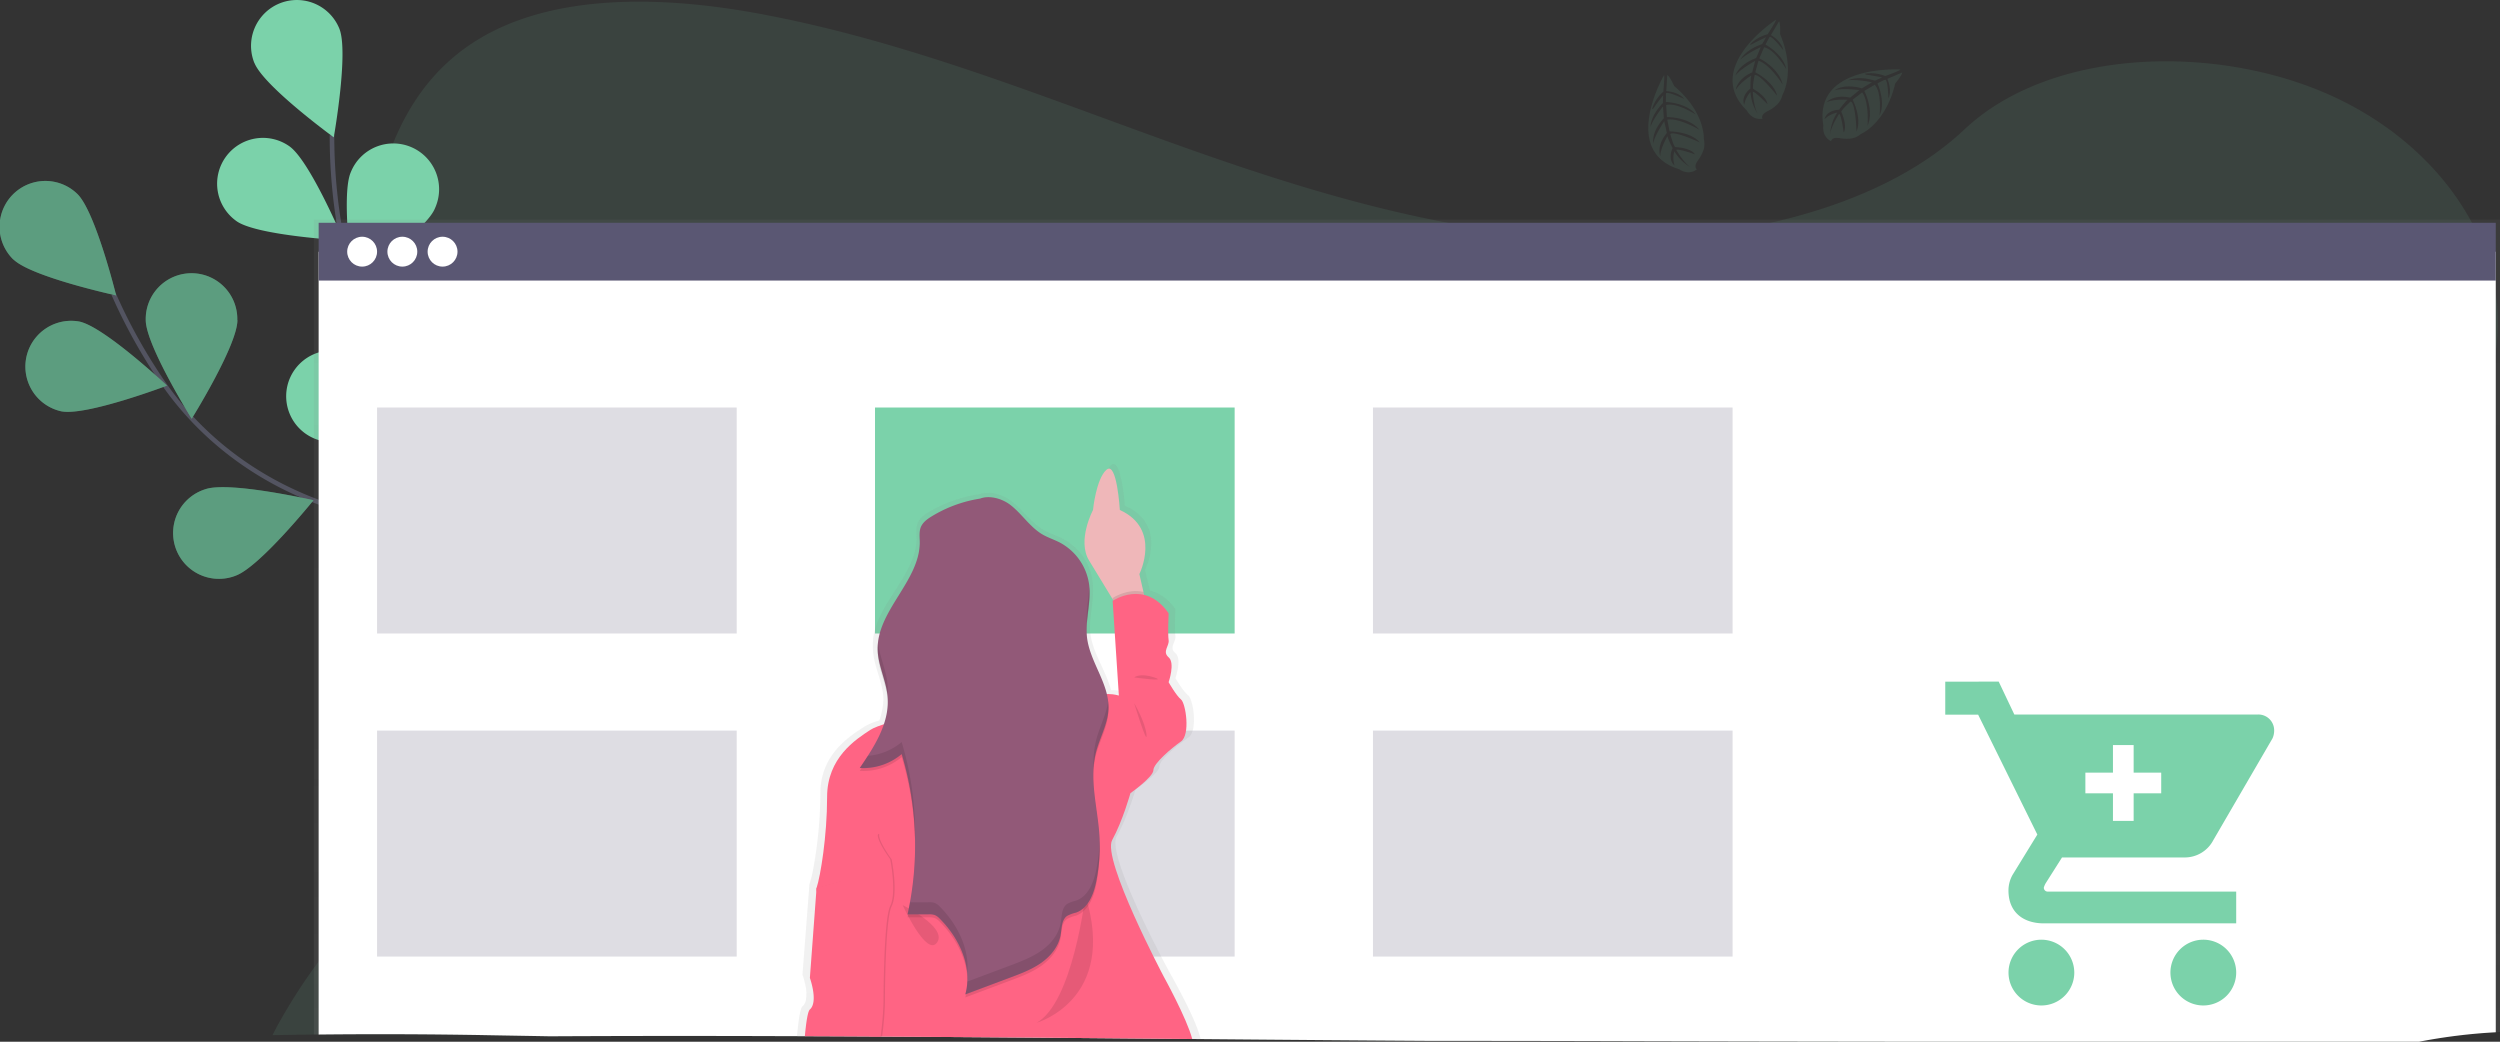 <svg xmlns="http://www.w3.org/2000/svg" xmlns:xlink="http://www.w3.org/1999/xlink" viewBox="0 0 1087.93 453.33"><rect x="0" y="0" width="1087.93" height="453.33" fill="#333333" stroke="none"/><defs><style>.cls-1,.cls-15,.cls-2{opacity:0.1;}.cls-1,.cls-2,.cls-5,.cls-9{isolation:isolate;}.cls-2,.cls-4{fill:#7bd2aa;}.cls-3{fill:none;stroke:#535461;stroke-miterlimit:10;stroke-width:2px;}.cls-5{opacity:0.25;}.cls-6{fill:url(#linear-gradient);}.cls-7{fill:#fff;}.cls-8,.cls-9{fill:#5a5773;}.cls-9{opacity:0.2;}.cls-10{fill:url(#linear-gradient-2);}.cls-11{fill:#efb7b9;}.cls-12{fill:#ff6484;}.cls-13{fill:#a1616a;}.cls-14{fill:#925978;}</style><linearGradient id="linear-gradient" x1="654.16" y1="246.78" x2="654.16" y2="743.02" gradientTransform="matrix(1, 0, 0, -1, -41.9, 838.58)" gradientUnits="userSpaceOnUse"><stop offset="0" stop-color="gray" stop-opacity="0.25"/><stop offset="0.54" stop-color="gray" stop-opacity="0.12"/><stop offset="1" stop-color="gray" stop-opacity="0.1"/></linearGradient><linearGradient id="linear-gradient-2" x1="476.53" y1="-1.7" x2="476.53" y2="636.68" xlink:href="#linear-gradient"/></defs><g id="Layer_2" data-name="Layer 2"><g id="cbb92aef-a4c8-4910-9d60-405154a20c92"><path class="cls-1" d="M392.81,413s12.49,12.91,10,17.49S392.81,413,392.81,413Z"/><path class="cls-1" d="M363.3,428.64s7.44-3.12,9.1,0S363.3,428.64,363.3,428.64Z"/><path class="cls-1" d="M365.93,434s7.44-3.12,9.11,0S365.93,434,365.93,434Z"/><path class="cls-2" d="M212.21,450.48l27.14.48c127.76-.67,255.52,1.2,383.28,2q45.21,0,90.39.15,54.08.15,108.13.21h226.44c-34.31-17.86-71.2-33.78-84.54-63.24-12.26-27.11.33-57.31,18.16-82.45,36.49-51.47,96.52-96.92,104.86-154.54.4-2.76.69-5.55.84-8.37a82.82,82.82,0,0,0-.84-17.09,89.9,89.9,0,0,0-4.69-18.12C1070.6,80.32,1045,54.36,1010.78,40c-49.91-21-119.16-18.35-156,16.41C816.85,92.15,750.19,105.92,693,104.08,628.32,102,566.71,82.63,507.82,61.43s-117.16-44.68-180.33-56c-40.62-7.18-87.1-8.2-119.83,12-31.51,19.44-41.73,53-47.16,84.13-.46,2.61-.89,5.25-1.31,7.92-3.18,21-3.95,42.62,6.05,62.09,7.84,15.22,21.74,28,31.36,42.6C230.07,265,206.41,327.56,170.15,377,160,391,148.79,404.49,138.66,418.42a244.38,244.38,0,0,0-18.39,28.77c-.57,1.09-1.13,2.18-1.68,3.28C149.79,449.91,180.93,449.88,212.21,450.48Z"/><g id="d00831fc-a64a-413c-b5dd-d7bd6eafa01d"><path class="cls-3" d="M257.82,324.88s-46-81.52-115.32-105C113.41,210,88,191.48,70.66,166.14A239,239,0,0,1,49.46,128"/><path class="cls-4" d="M5.87,112.93c7.9,7.63,44.68,15.63,44.68,15.63S41.55,92,33.63,84.37A19.93,19.93,0,0,0,5.87,113Z"/><path class="cls-4" d="M26.68,179c10.79,2.14,46-11.19,46-11.19s-27.45-25.76-38.25-27.9A19.93,19.93,0,0,0,26.68,179Z"/><path class="cls-4" d="M102.43,250.56c10.4-3.6,34-32.87,34-32.87s-36.68-8.39-47.07-4.79A19.93,19.93,0,1,0,101.19,251c.39-.12.79-.25,1.17-.4Z"/><path class="cls-4" d="M171.93,291.75C182.79,290,211,265.1,211,265.1s-34.73-14.47-45.59-12.68a19.93,19.93,0,0,0,6.49,39.33Z"/><path class="cls-4" d="M103.32,139.29c0,11-19.9,42.93-19.9,42.93s-19.94-31.91-20-42.91a19.93,19.93,0,1,1,39.85-.89c0,.29,0,.59,0,.89Z"/><path class="cls-4" d="M184,188.56c-3.29,10.5-31.84,35-31.84,35s-9.48-36.45-6.23-47a19.93,19.93,0,0,1,38,11.91Z"/><path class="cls-4" d="M255.84,247.11C254.38,258,230.38,287,230.38,287s-15.5-34.28-14-45.19a19.93,19.93,0,0,1,39.5,5.31Z"/><path class="cls-5" d="M5.87,112.93c7.9,7.63,44.68,15.63,44.68,15.63S41.55,92,33.63,84.37A19.93,19.93,0,0,0,5.87,113Z"/><path class="cls-5" d="M26.68,179c10.79,2.14,46-11.19,46-11.19s-27.45-25.76-38.25-27.9A19.93,19.93,0,0,0,26.68,179Z"/><path class="cls-5" d="M102.43,250.56c10.4-3.6,34-32.87,34-32.87s-36.68-8.39-47.07-4.79A19.93,19.93,0,1,0,101.19,251c.39-.12.79-.25,1.17-.4Z"/><path class="cls-5" d="M171.93,291.75C182.79,290,211,265.1,211,265.1s-34.73-14.47-45.59-12.68a19.93,19.93,0,0,0,6.49,39.33Z"/><path class="cls-5" d="M103.32,139.29c0,11-19.9,42.93-19.9,42.93s-19.94-31.91-20-42.91a19.93,19.93,0,1,1,39.85-.89c0,.29,0,.59,0,.89Z"/><path class="cls-5" d="M184,188.56c-3.29,10.5-31.84,35-31.84,35s-9.48-36.45-6.23-47a19.93,19.93,0,0,1,38,11.91Z"/><path class="cls-5" d="M255.84,247.11C254.38,258,230.38,287,230.38,287s-15.5-34.28-14-45.19a19.93,19.93,0,0,1,39.5,5.31Z"/><path class="cls-3" d="M255.17,323.26s-9-93.18-62.88-142.74c-22.59-20.8-38.29-48-43.9-78.24a238.93,238.93,0,0,1-3.92-43.45"/><path class="cls-4" d="M110.72,27.4c4.12,10.21,34.53,32.36,34.53,32.36s6.55-37,2.44-47.26a19.94,19.94,0,1,0-37,14.9Z"/><path class="cls-4" d="M102.93,96.25c9,6.33,46.57,8.4,46.57,8.4s-14.57-34.66-23.57-41a19.94,19.94,0,0,0-23,32.59Z"/><path class="cls-4" d="M143.24,192.33c11,.93,44.44-16.26,44.44-16.26s-30.13-22.53-41.1-23.45a19.93,19.93,0,0,0-4.22,39.64l.88.07Z"/><path class="cls-4" d="M190.08,258.17c10.66,2.76,46.55-8.52,46.55-8.52s-25.89-27.3-36.54-30.06a19.93,19.93,0,0,0-10,38.58Z"/><path class="cls-4" d="M189.13,91c-4.45,10.06-35.59,31.17-35.59,31.17s-5.3-37.24-.85-47.31A19.93,19.93,0,1,1,189.4,90.38C189.32,90.58,189.23,90.79,189.13,91Z"/><path class="cls-4" d="M242.93,168.67c-7.26,8.27-43.29,19.1-43.29,19.1s6.08-37.12,13.35-45.39a19.92,19.92,0,1,1,29.94,26.29Z"/><path class="cls-4" d="M284.93,251.36c-5.76,9.38-39.44,26.14-39.44,26.14s-.28-37.62,5.48-47a19.94,19.94,0,1,1,34,20.86Z"/></g><path class="cls-6" d="M212.21,450.48l27.14.48c127.76-.67,255.52,1.2,383.28,2q45.21,0,90.39.15,54.08.15,108.13.21h231.62a244.85,244.85,0,0,1,35.16-4.21V95.56H136.58V450.21Q174.37,449.78,212.21,450.48Z"/><path class="cls-7" d="M212.21,450.48l27.14.48c127.76-.67,255.52,1.2,383.28,2q45.21,0,90.39.15,54.08.15,108.13.21h231.62a243,243,0,0,1,33.32-4.11V109.56H138.66V450.19Q175.41,449.8,212.21,450.48Z"/><rect class="cls-8" x="138.67" y="96.95" width="947.42" height="25.14"/><g id="_6703b009-63cb-4af0-a0d7-9948e224c180" data-name="6703b009-63cb-4af0-a0d7-9948e224c180"><circle class="cls-7" cx="157.59" cy="109.52" r="6.5"/><circle class="cls-7" cx="175.09" cy="109.52" r="6.5"/><circle class="cls-7" cx="192.59" cy="109.52" r="6.5"/></g><rect class="cls-4" x="380.78" y="177.34" width="156.5" height="98.34"/><rect class="cls-9" x="164.09" y="177.34" width="156.5" height="98.34"/><rect class="cls-9" x="597.47" y="177.34" width="156.5" height="98.34"/><rect class="cls-9" x="164.09" y="317.93" width="156.5" height="98.34"/><rect class="cls-9" x="380.78" y="317.93" width="156.5" height="98.34"/><rect class="cls-9" x="597.47" y="317.93" width="156.5" height="98.34"/><path class="cls-10" d="M522.46,452.18c-1.73-8.45-13.16-28.42-13.16-28.42S481.19,372.38,485.93,364s8.23-20.46,8.23-20.46,10.38-7.1,10.38-10S512.76,324,517.09,321s2.16-16.71,0-18.38-5.59-7.52-5.59-7.52,3-8.35,0-10.86.44-5,0-7.52,0-11.69,0-11.69c-3.51-4.88-7.4-7.16-11.06-8l-.32-1.32L498.27,248s9-17.25-5.6-26.28a23.12,23.12,0,0,0-3.23-1.7,11.21,11.21,0,0,0-.08-1.13,70.67,70.67,0,0,0-2.12-13.21c-.76-2.42-1.75-4-3-3.68a2.11,2.11,0,0,0-.82.47,9.39,9.39,0,0,0-1.55,1.83.26.26,0,0,1-.07.11,31.49,31.49,0,0,0-3.44,9.55,57.75,57.75,0,0,0-1,6,33.37,33.37,0,0,0-1.67,3.71c-1.77,4.59-3.84,12.54-.07,18.42,3.2,5,7.51,11.87,10.64,16.87l.1.16.19.31-.33.21v.77l.29,4.21L488.93,301a15.1,15.1,0,0,0-2.22-.47,19.41,19.41,0,0,0-3.23-.21c-2.11-8.29-7.9-16-9-24.66a25.41,25.41,0,0,1-.17-2.61c.09-5.45,1.45-10.92,1.34-16.36,0-1,0-2-.1-3a8,8,0,0,0-.08-.83,24.56,24.56,0,0,0-13.37-18.63c-2.51-1.25-5.23-2.08-7.67-3.45-5.64-3.16-9.25-8.86-14.37-12.77-3.81-2.91-9.5-4.47-13.75-3a64,64,0,0,0-6.69,1.38,60,60,0,0,0-15.31,6.36c-.65.39-1.3.79-1.92,1.25a8.53,8.53,0,0,0-3.09,3.61,9.51,9.51,0,0,0-.48,3.89c0,1,0,1.92.06,2.87-.28,16-17.52,28.38-18.94,44,0,.37-.06.74-.08,1.11v3c.25,6.85,3.81,13.23,4.46,20.05.06.61.09,1.21.1,1.82a30,30,0,0,1-1.77,9.18,27,27,0,0,0-6.21,2.52c-5.24,3.37-14.7,9.19-18.15,20.32A30,30,0,0,0,357,345.2a184.88,184.88,0,0,1-2.92,31.85,58.55,58.55,0,0,1-1.84,7.83,2,2,0,0,0-.06.77l-2.08,27-.37,4.75-.52,6.76s.15.41.37,1.1a30.45,30.45,0,0,1,.82,3.12,16.53,16.53,0,0,1,.27,7,4.73,4.73,0,0,1-1.46,2.57,1.54,1.54,0,0,0-.17.19c-.59.83-1.12,3.3-1.58,6.88-.18,1.4-.35,3-.52,4.66,0,.4-.07.82-.11,1.23C405.36,451.13,463.91,451.66,522.46,452.18Z"/><path class="cls-11" d="M498.93,263.48l-10.8,3.82-3.92-6.5c-3-5-7.16-11.84-10.23-16.81-5.42-8.74,1.67-22.06,1.67-22.06s1.28-13.37,5.84-17.49,5.83,17.49,5.83,17.49c18.31,8.32,8.5,27.89,8.5,27.89l1.78,7.76Z"/><path class="cls-1" d="M498.93,263.48l-10.8,3.82-3.92-6.5v-.57s6.19-4.25,13.41-2.65Z"/><path class="cls-12" d="M481.49,307.28l5.41-4.58-2.71-41.22s14-9.58,24.36,5.41c0,0-.42,9.16,0,11.66s-2.91,5,0,7.49,0,10.83,0,10.83,3.29,5.83,5.37,7.49,4.17,15.41,0,18.32-12,9.58-12,12.49-10,10-10,10l-8.78-11.61Z"/><circle class="cls-13" cx="431.53" cy="263.48" r="28.73"/><path class="cls-12" d="M378.43,451.05q70.2.39,140.4,1.1c-2.37-9-12.35-27.06-12.35-27.06s-27.07-51.2-22.49-59.53,7.94-20.4,7.94-20.4l-5-42.46s-7.49-2.5-13.74,2.08-27.48,2.08-27.48,2.08l-34.17,2.5s-26.61,4.2-32.89,8.32-18.72,12.08-18.72,29.15-2.91,34.56-4.58,39.55,26.23,45.38,26.23,45.38Z"/><path class="cls-1" d="M350.87,450.92q16.49.06,33,.16A132.37,132.37,0,0,0,385.1,436s0-35.81,2.92-41.64,0-20.4,0-20.4-5.83-7.91-5.42-10.82-16.23,20.36-16.23,20.36l-10.44,2.91L353,425.56s3.75,10.41,0,13.74C352.17,440.07,351.45,444.54,350.87,450.92Z"/><path class="cls-12" d="M350.25,450.92q16.47.06,32.94.16a134.18,134.18,0,0,0,1.29-15.15s0-35.81,2.91-41.64,0-20.4,0-20.4S381.56,366,382,363.07s-16.24,20.4-16.24,20.4l-10.41,2.91-2.91,39.18s3.75,10.41,0,13.74C351.55,440.07,350.84,444.54,350.25,450.92Z"/><path class="cls-1" d="M472.33,389.71s-5.41,46.63-21.24,55.38C451.09,445.09,486.48,435.1,472.33,389.71Z"/><path class="cls-1" d="M392.81,393.88s19.56,9.57,15,16.23S392.81,393.88,392.81,393.88Z"/><path class="cls-1" d="M493.56,306s4.9,8.32,5.37,13.74S493.56,306,493.56,306Z"/><path class="cls-1" d="M493.56,294.79s2.46-2.09,8.74,0S493.56,294.79,493.56,294.79Z"/><path class="cls-1" d="M431.11,217.7a57.42,57.42,0,0,0-25.62,8.23c-2,1.21-4,2.68-4.83,4.85-.72,1.88-.42,4-.39,6,.27,17.22-18.93,30.25-18.33,47.46.24,6.83,3.67,13.19,4.3,20,1.05,11.36-5.67,21.81-12.11,31.22a25.86,25.86,0,0,0,18.25-6,138.26,138.26,0,0,1,2.55,69.75h9.21a6.81,6.81,0,0,1,2.69.33,6.54,6.54,0,0,1,2.13,1.59c8.61,8.57,14.38,21.24,11.09,32.94l19.6-7.35c4.69-1.76,9.45-3.55,13.53-6.45s7.5-7.11,8.36-12.05c.53-3,.36-6.58,2.83-8.32a15.34,15.34,0,0,1,3.86-1.43c5.38-1.9,7.76-8.12,8.86-13.72a79,79,0,0,0,1.25-20.87c-.87-11.7-4.33-23.58-1.48-35,1.61-6.41,5.19-12.38,5.48-19,.47-10.91-8.06-20.31-9.33-31.16-.89-7.56,1.84-15.21.95-22.77a24.44,24.44,0,0,0-12.87-18.57c-2.41-1.24-5-2.07-7.38-3.44-5.43-3.15-8.9-8.82-13.83-12.72s-13.14-5.37-16.85-.3Z"/><path class="cls-14" d="M431.11,216.45a57.42,57.42,0,0,0-25.62,8.23c-2,1.21-4,2.68-4.83,4.85-.72,1.88-.42,4-.39,6,.27,17.22-18.93,30.25-18.33,47.47.24,6.82,3.67,13.18,4.3,20,1.05,11.36-5.67,21.81-12.11,31.23a26,26,0,0,0,18.25-6.05,138.18,138.18,0,0,1,2.55,69.73h9.21a7,7,0,0,1,2.69.34,6.51,6.51,0,0,1,2.13,1.58c8.61,8.58,14.38,21.24,11.09,32.94l19.6-7.35c4.69-1.76,9.45-3.55,13.53-6.45s7.5-7.11,8.36-12.05c.53-3,.36-6.58,2.83-8.32a15.34,15.34,0,0,1,3.86-1.43c5.38-1.9,7.76-8.12,8.86-13.72a78.71,78.71,0,0,0,1.28-20.89c-.87-11.7-4.33-23.58-1.48-35,1.61-6.41,5.19-12.38,5.48-19,.47-10.91-8.06-20.31-9.33-31.16-.89-7.56,1.84-15.2.95-22.77a24.46,24.46,0,0,0-12.87-18.57c-2.41-1.24-5-2.07-7.38-3.43-5.43-3.16-8.9-8.83-13.83-12.73s-13.14-5.37-16.85-.3Z"/><g class="cls-15"><path d="M400.25,231.37a11.12,11.12,0,0,0-.06,1.16C400.22,232.15,400.24,231.76,400.25,231.37Z"/><path d="M472.93,271.4c.36-5.3,1.54-10.62,1.1-15.9C473.7,260.8,472.52,266.12,472.93,271.4Z"/><path d="M386.24,297.75c-.58-6.2-3.47-12-4.15-18.19a24.4,24.4,0,0,0-.15,3.42c.24,6.75,3.59,13.06,4.27,19.78A26.21,26.21,0,0,0,386.24,297.75Z"/><path d="M476.93,322.38a43.2,43.2,0,0,0-1,12.42,38,38,0,0,1,1-7.21c1.61-6.41,5.19-12.38,5.48-19a19.73,19.73,0,0,0-.16-3.52C481.47,311,478.36,316.56,476.93,322.38Z"/><path d="M392.38,322.92a26.05,26.05,0,0,1-14.76,6c-1.14,1.78-2.32,3.52-3.49,5.24a26,26,0,0,0,18.25-6.05,137.44,137.44,0,0,1,5.82,37.45A138,138,0,0,0,392.38,322.92Z"/><path d="M477.12,378.21c-1.1,5.6-3.48,11.82-8.86,13.71a15,15,0,0,0-3.86,1.44c-2.47,1.74-2.3,5.34-2.83,8.32-.86,4.94-4.27,9.14-8.36,12s-8.84,4.7-13.53,6.46l-18.7,7a25.41,25.41,0,0,1-.9,5.55l19.6-7.35c4.69-1.76,9.45-3.55,13.53-6.45s7.5-7.11,8.36-12.05c.53-3,.36-6.58,2.83-8.32a15.34,15.34,0,0,1,3.86-1.43c5.38-1.9,7.76-8.12,8.86-13.72a77.89,77.89,0,0,0,1.41-17.7A77.78,77.78,0,0,1,477.12,378.21Z"/><path d="M409,394.56a6.54,6.54,0,0,0-2.13-1.59,7.2,7.2,0,0,0-2.69-.34H396c-.32,1.74-.66,3.48-1,5.21h9.21a7,7,0,0,1,2.69.34,6.51,6.51,0,0,1,2.13,1.58c6.3,6.28,11.07,14.74,11.89,23.42C421.93,412.8,416.55,402.12,409,394.56Z"/></g><g id="_5f43f84a-a268-4bb5-a31a-6b0c09aee323" data-name="5f43f84a-a268-4bb5-a31a-6b0c09aee323"><path class="cls-2" d="M827,30.24S789,28,793.48,54.61c0,0-.89,4.71,3.38,6.85,0,0,.07-2,3.9-1.31a17.33,17.33,0,0,0,4.13.2,8.52,8.52,0,0,0,5-2.09h0s10.69-4.41,14.85-21.89c0,0,3.08-3.82,3-4.8l-6.42,2.75s2.19,4.63.46,8.48c0,0-.2-8.32-1.44-8.12-.25,0-3.33,1.6-3.33,1.6s3.77,8.07.92,13.94c0,0,1.08-9.94-2.1-13.35l-4.54,2.69s4.41,8.33,1.42,15.13c0,0,.77-10.43-2.37-14.49l-4.1,3.19s4.15,8.17,1.65,13.81c0,0-.33-12.15-2.51-13.06,0,0-3.58,3.16-4.12,4.46,0,0,2.83,6,1.07,9.1,0,0-1.08-8.08-2-8.12,0,0-3.57,5.36-3.94,9A19.65,19.65,0,0,1,799.5,49,10.72,10.72,0,0,0,794,51.87s.55-3.79,6.34-4.13c0,0,3-4.06,3.74-4.31,0,0-5.76-.48-9.25,1.07,0,0,3.07-3.58,10.31-2l4-3.3s-7.58-1-10.8.11c0,0,3.7-3.16,11.89-.86l4.4-2.63s-6.46-1.4-10.31-.89c0,0,4.06-2.19,11.6.18l3.15-1.41s-4.74-.93-6.12-1.08-1.46-.53-1.46-.53a16.37,16.37,0,0,1,8.89,1S827.15,30.66,827,30.24Z"/><path class="cls-2" d="M772.81,8.62s-32,20.71-12.59,39.52c0,0,2.07,4.32,6.78,3.52,0,0-1.12-1.64,2.37-3.37A17,17,0,0,0,772.82,46a8.59,8.59,0,0,0,2.83-4.67h0s6-9.9-1-26.44c0,0,.22-4.9-.46-5.62l-3.54,6s4.51,2.43,5.4,6.55c0,0-5.09-6.57-6-5.68-.18.18-1.74,3.27-1.74,3.27s7.83,4.26,9,10.67c0,0-5-8.65-9.61-9.5l-2.08,4.8s8.5,4.1,10.12,11.35c0,0-5.57-8.86-10.5-10.27l-1.4,5s8.2,4.16,9.51,10.2c0,0-7.46-9.58-9.76-9,0,0-1,4.66-.68,6,0,0,5.82,3.12,6.26,6.7,0,0-5.66-5.87-6.39-5.38,0,0,.3,6.43,2.17,9.61a19.6,19.6,0,0,1-3.18-9.51,10.76,10.76,0,0,0-2.72,5.52s-1.8-3.38,2.67-7.08c0,0,0-5,.45-5.69,0,0-4.92,3-6.82,6.34,0,0,.36-4.7,7.15-7.68l1.3-5s-6.72,3.66-8.63,6.49c0,0,1.11-4.74,9.06-7.74l2-4.73s-6,2.71-8.84,5.4c0,0,2-4.18,9.46-6.73l1.7-3s-4.37,2.06-5.57,2.76-1.49.44-1.49.44a16.41,16.41,0,0,1,7.75-4.47S773.15,8.9,772.81,8.62Z"/><path class="cls-2" d="M724.11,32.75s-19.13,33,6.7,40.93c0,0,3.81,2.91,7.64,0,0,0-1.73-.94.59-4.07a17.38,17.38,0,0,0,2-3.6,8.57,8.57,0,0,0,.41-5.45h0s.85-11.54-12.9-23.11c0,0-2-4.46-3-4.79l-.43,7s5.12.12,7.79,3.39c0,0-7.52-3.55-7.9-2.36-.08.24-.07,3.7-.07,3.7s9,.27,13,5.45c0,0-8.4-5.43-12.87-4.11l.32,5.22s9.43-.2,14.16,5.53c0,0-9-5.37-14-4.39l1,5.09s9.2,0,13.1,4.78c0,0-11-5.16-12.79-3.63,0,0,1.21,4.62,2.13,5.69,0,0,6.6.14,8.62,3.13,0,0-7.71-2.67-8.14-1.89,0,0,3.19,5.59,6.3,7.57a19.59,19.59,0,0,1-7.15-7,10.82,10.82,0,0,0,.08,6.15s-3.14-2.19-.84-7.52c0,0-2.3-4.46-2.17-5.27,0,0-3,4.93-3.2,8.74,0,0-1.82-4.35,2.88-10.08l-1.13-5.1s-4.33,6.31-4.75,9.7c0,0-1.16-4.73,4.57-11l-.38-5.11s-4.14,5.15-5.42,8.82c0,0-.14-4.62,5.37-10.29l.15-3.45s-3,3.81-3.71,5-1.13,1-1.13,1a16.41,16.41,0,0,1,4.88-7.51S724.53,32.84,724.11,32.75Z"/></g><path class="cls-4" d="M888.36,408.93a14.31,14.31,0,1,0,14.31,14.31h0A14.34,14.34,0,0,0,888.36,408.93ZM846.52,296.64V311h14.31l25.76,52.18-10.77,17.53a13.84,13.84,0,0,0-1.79,6.8c0,9.58,6.55,14.31,15.43,14.31h83.67V388H891.21a1.69,1.69,0,0,1-1.79-1.58v-.21a9.35,9.35,0,0,1,.76-1.78l7.15-11.29h53.31a14,14,0,0,0,12.52-7.51l25.77-44.31a8.2,8.2,0,0,0,.72-3.58,6.88,6.88,0,0,0-6.95-6.81H876.58l-6.8-14.31ZM958.81,408.93a14.31,14.31,0,1,0,14.32,14.31A14.31,14.31,0,0,0,958.81,408.93Z"/><polygon class="cls-7" points="940.5 336.23 928.5 336.23 928.5 324.23 919.5 324.23 919.5 336.23 907.5 336.23 907.5 345.23 919.5 345.23 919.5 357.23 928.5 357.23 928.5 345.23 940.5 345.23 940.5 336.23"/></g></g></svg>